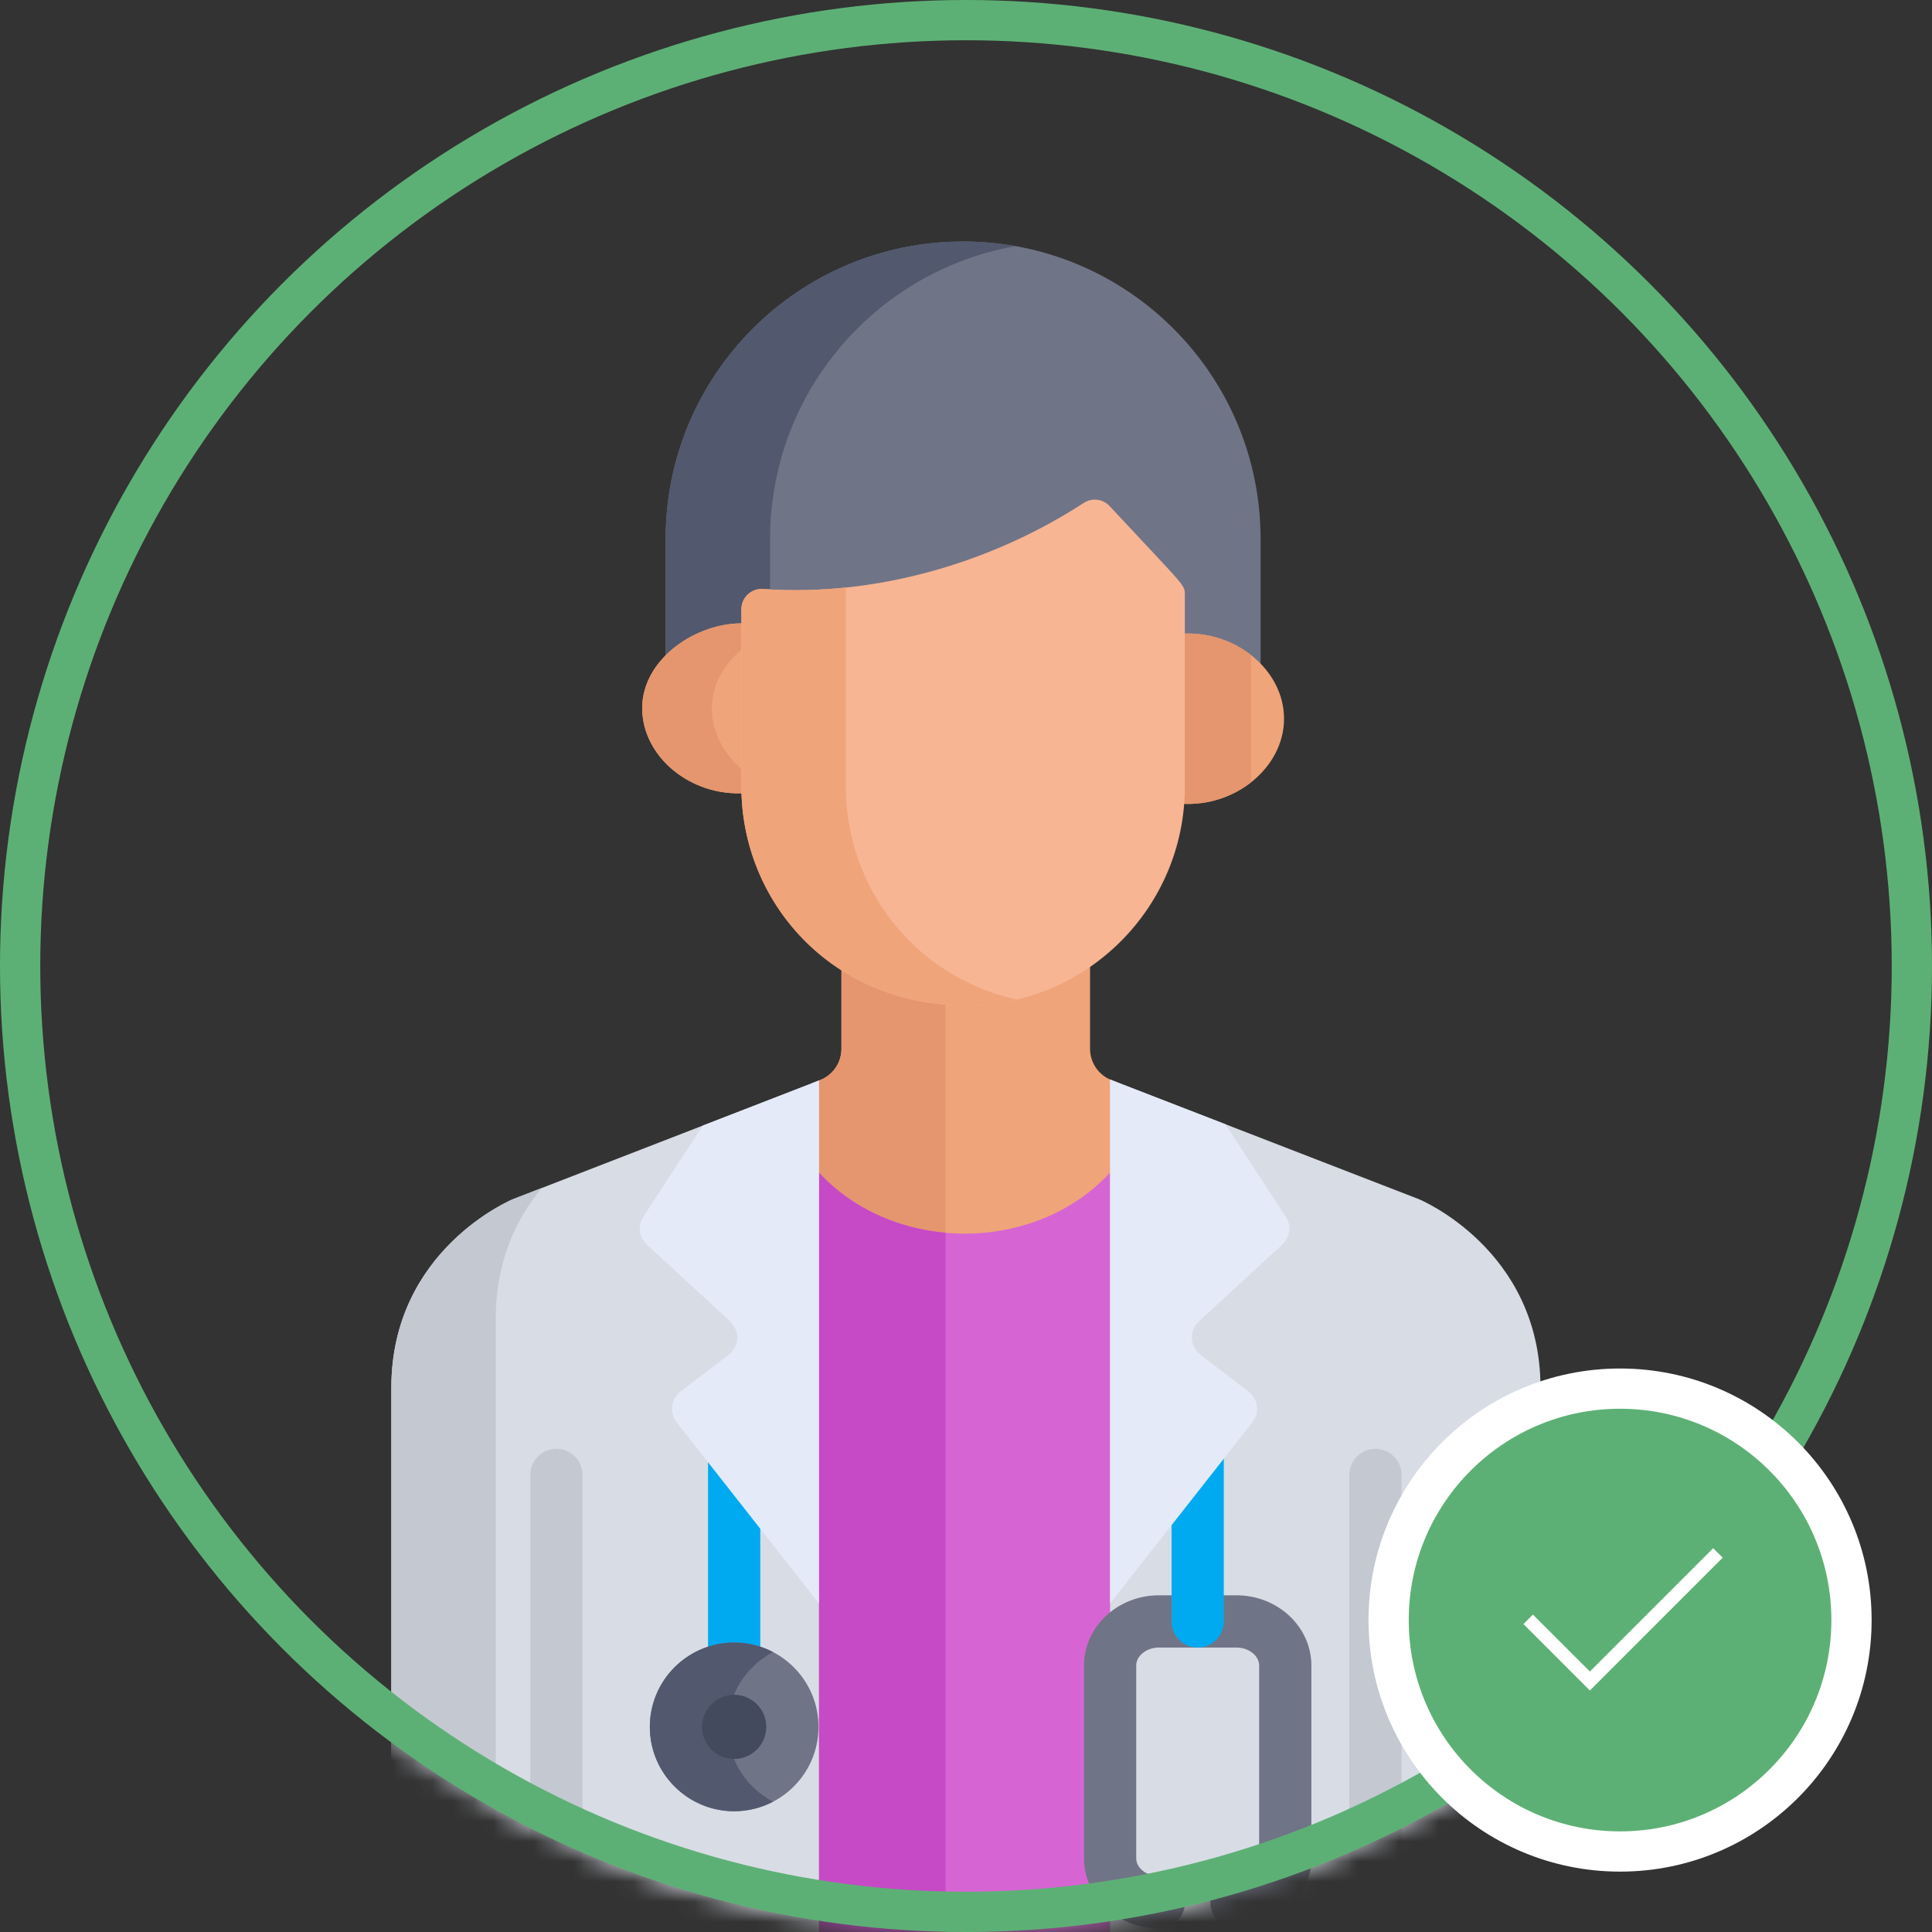 <svg width="96" height="96" viewBox="0 0 96 96" fill="none" xmlns="http://www.w3.org/2000/svg">
<rect x="0" y="0" width="96" height="96" fill="#333333" stroke="none"/>
<mask id="mask0" mask-type="alpha" maskUnits="userSpaceOnUse" x="0" y="0" width="96" height="96">
<circle cx="48" cy="48" r="48" fill="white"/>
</mask>
<g mask="url(#mask0)">
<path d="M40.346 98H55.507V53.778L55.232 53.671C54.588 53.422 54.164 52.803 54.164 52.112V47.73C50.304 50.393 45.312 50.13 41.811 47.894V52.112C41.811 52.803 41.387 53.422 40.744 53.671L40.346 53.825V98Z" fill="#F0A479"/>
<path d="M46.982 49.611C45.121 49.46 43.326 48.862 41.811 47.894V52.113C41.811 52.803 41.388 53.422 40.744 53.671L40.346 53.825V98H46.982V49.611Z" fill="#E5966E"/>
<path d="M55.507 57.863L55.45 57.932C51.696 62.45 44.058 62.417 40.346 57.863V98H55.507V57.863Z" fill="#D665D3"/>
<path d="M46.982 61.255C44.451 61.029 42.006 59.899 40.346 57.863V98H46.982V61.255Z" fill="#C64AC6"/>
<path d="M40.692 53.692L25.489 59.586C25.489 59.586 19.445 62.07 19.445 68.959V83.811V95.986C19.445 97.099 20.347 98 21.459 98H40.692V53.692Z" fill="#D8DCE5"/>
<path d="M24.635 95.986V83.811C24.635 78.192 24.635 68.787 24.635 65.497C24.635 62.618 25.69 60.511 26.919 59.031L25.489 59.586C25.489 59.586 19.445 62.07 19.445 68.959V83.811V95.986C19.445 97.099 20.347 98 21.459 98H26.649C25.537 98 24.635 97.099 24.635 95.986V95.986Z" fill="#C3C8D1"/>
<path d="M70.504 59.586L55.232 53.671C55.207 53.661 55.185 53.648 55.161 53.637V98H74.533C75.645 98 76.547 97.099 76.547 95.986V68.959C76.547 62.07 70.504 59.586 70.504 59.586Z" fill="#D8DCE5"/>
<path d="M61.44 95.823C60.723 95.823 60.142 95.242 60.142 94.526C60.142 93.809 60.723 93.228 61.44 93.228C62.05 93.228 62.566 92.82 62.566 92.339V82.755C62.566 82.273 62.05 81.866 61.44 81.866H57.585C56.974 81.866 56.458 82.273 56.458 82.755V92.339C56.458 92.82 56.974 93.228 57.585 93.228C58.301 93.228 58.882 93.809 58.882 94.526C58.882 95.242 58.301 95.823 57.585 95.823C55.533 95.823 53.863 94.26 53.863 92.338V82.755C53.863 80.834 55.533 79.27 57.585 79.27H61.44C63.491 79.27 65.161 80.834 65.161 82.755V92.338C65.161 94.26 63.491 95.823 61.44 95.823V95.823Z" fill="#707487"/>
<path d="M59.512 81.865C58.795 81.865 58.215 81.284 58.215 80.568V71.992C58.215 71.275 58.795 70.694 59.512 70.694C60.229 70.694 60.81 71.275 60.81 71.992V80.568C60.81 81.284 60.229 81.865 59.512 81.865Z" fill="#00AAF0"/>
<path d="M36.48 84.212C35.764 84.212 35.182 83.631 35.182 82.914V71.992C35.182 71.275 35.764 70.694 36.48 70.694C37.197 70.694 37.778 71.275 37.778 71.992V82.914C37.778 83.631 37.197 84.212 36.48 84.212Z" fill="#00AAF0"/>
<path d="M69.642 98V73.289C69.642 72.572 69.061 71.992 68.345 71.992C67.628 71.992 67.047 72.572 67.047 73.289V98H69.642Z" fill="#C3C8D1"/>
<path d="M28.945 98V73.289C28.945 72.572 28.365 71.992 27.648 71.992C26.931 71.992 26.35 72.572 26.35 73.289V98H28.945Z" fill="#C3C8D1"/>
<path d="M62.02 69.133L59.663 67.331C59.106 66.905 59.067 66.125 59.579 65.652L63.705 61.852C64.105 61.483 64.181 60.908 63.889 60.46L60.888 55.862L55.232 53.671C55.207 53.661 55.185 53.648 55.161 53.637V79.672L62.23 70.675C62.611 70.191 62.519 69.514 62.02 69.133V69.133Z" fill="#E4EAF8"/>
<path d="M31.964 60.46C31.672 60.908 31.748 61.483 32.148 61.852L36.274 65.652C36.786 66.125 36.747 66.905 36.19 67.331L33.833 69.133C33.334 69.514 33.242 70.191 33.623 70.676L40.692 79.672V53.692L34.921 55.929L31.964 60.46Z" fill="#E4EAF8"/>
<path d="M36.48 89.999C34.169 89.999 32.29 88.119 32.29 85.808C32.29 83.497 34.169 81.617 36.48 81.617C38.791 81.617 40.671 83.497 40.671 85.808C40.671 88.119 38.791 89.999 36.48 89.999V89.999Z" fill="#707487"/>
<path d="M36.156 85.808C36.156 84.194 37.073 82.791 38.413 82.091C37.835 81.789 37.177 81.617 36.48 81.617C34.169 81.617 32.29 83.497 32.29 85.808C32.29 88.119 34.169 89.999 36.48 89.999C37.177 89.999 37.835 89.827 38.413 89.524C37.073 88.824 36.156 87.421 36.156 85.808Z" fill="#52586D"/>
<path d="M36.48 84.212C35.6 84.212 34.884 84.928 34.884 85.808C34.884 86.688 35.6 87.403 36.48 87.403C37.36 87.403 38.076 86.688 38.076 85.808C38.076 84.928 37.36 84.212 36.48 84.212Z" fill="#434A5E"/>
<path d="M37.186 31.494V30.791C37.186 30.206 37.686 29.743 38.266 29.787C43.981 30.198 49.451 28.727 53.848 25.855C54.259 25.586 54.802 25.653 55.136 26.012C58.896 30.053 58.527 29.551 58.527 30.078V30.906V30.935V31.48C59.972 31.387 61.684 32.778 62.638 33.663V26.781C62.638 18.618 56.02 12 47.856 12C39.693 12 33.075 18.618 33.075 26.781V32.916C34.08 31.999 35.852 31.45 37.186 31.494V31.494Z" fill="#707487"/>
<path d="M38.264 26.781C38.264 19.503 43.525 13.459 50.451 12.232C49.608 12.082 48.742 12 47.856 12C39.692 12 33.075 18.618 33.075 26.781V32.917C34.08 31.999 35.852 31.45 37.186 31.494V30.791C37.186 30.206 37.686 29.744 38.264 29.787V26.781Z" fill="#52586D"/>
<path d="M58.7 31.488V39.63C58.7 39.732 58.695 39.834 58.692 39.936C61.39 40.116 63.803 38.128 63.803 35.712C63.803 33.292 61.39 31.314 58.7 31.488V31.488Z" fill="#F0A479"/>
<path d="M62.16 32.549C61.231 31.822 59.998 31.404 58.7 31.488V39.63C58.7 39.732 58.695 39.834 58.692 39.936C59.995 40.023 61.23 39.603 62.16 38.876V32.549Z" fill="#E5966E"/>
<path d="M37.013 39.103V30.975C34.612 30.895 31.91 32.737 31.91 35.186C31.91 37.598 34.319 39.59 37.02 39.409C37.018 39.307 37.013 39.206 37.013 39.103Z" fill="#F0A479"/>
<path d="M37.013 38.349C36.016 37.569 35.37 36.434 35.37 35.186C35.37 33.965 36.041 32.895 37.013 32.139V30.975C34.612 30.896 31.91 32.738 31.91 35.186C31.91 37.598 34.319 39.59 37.02 39.41C37.018 39.307 37.013 39.206 37.013 39.103V38.349Z" fill="#E5966E"/>
<path d="M55.136 25.147C54.802 24.789 54.259 24.722 53.848 24.99C49.451 27.863 43.635 29.679 37.92 29.268C37.34 29.225 36.84 29.687 36.84 30.273V39.103C36.84 44.778 41.287 49.962 48.013 49.962C54.001 49.962 58.873 45.09 58.873 39.103V29.559C58.873 29.032 58.896 29.188 55.136 25.147Z" fill="#F7B594"/>
<path d="M42.03 39.103V29.194C40.668 29.336 39.291 29.366 37.92 29.268C37.34 29.224 36.84 29.687 36.84 30.272V39.103C36.84 44.778 41.287 49.962 48.013 49.962C48.877 49.962 49.715 49.857 50.52 49.666C45.32 48.497 42.03 43.984 42.03 39.103Z" fill="#F0A479"/>
</g>
<circle cx="48" cy="48" r="47" stroke="#5DB075" stroke-width="2"/>
<circle cx="80.5" cy="80.5" r="11.5" fill="#5DB075" stroke="white" stroke-width="2"/>
<path d="M85.6 77.4L79 84L75.7 80.7L76.171 80.229L79 83.057L85.128 76.929L85.599 77.401L85.6 77.4Z" fill="white"/>
</svg>
